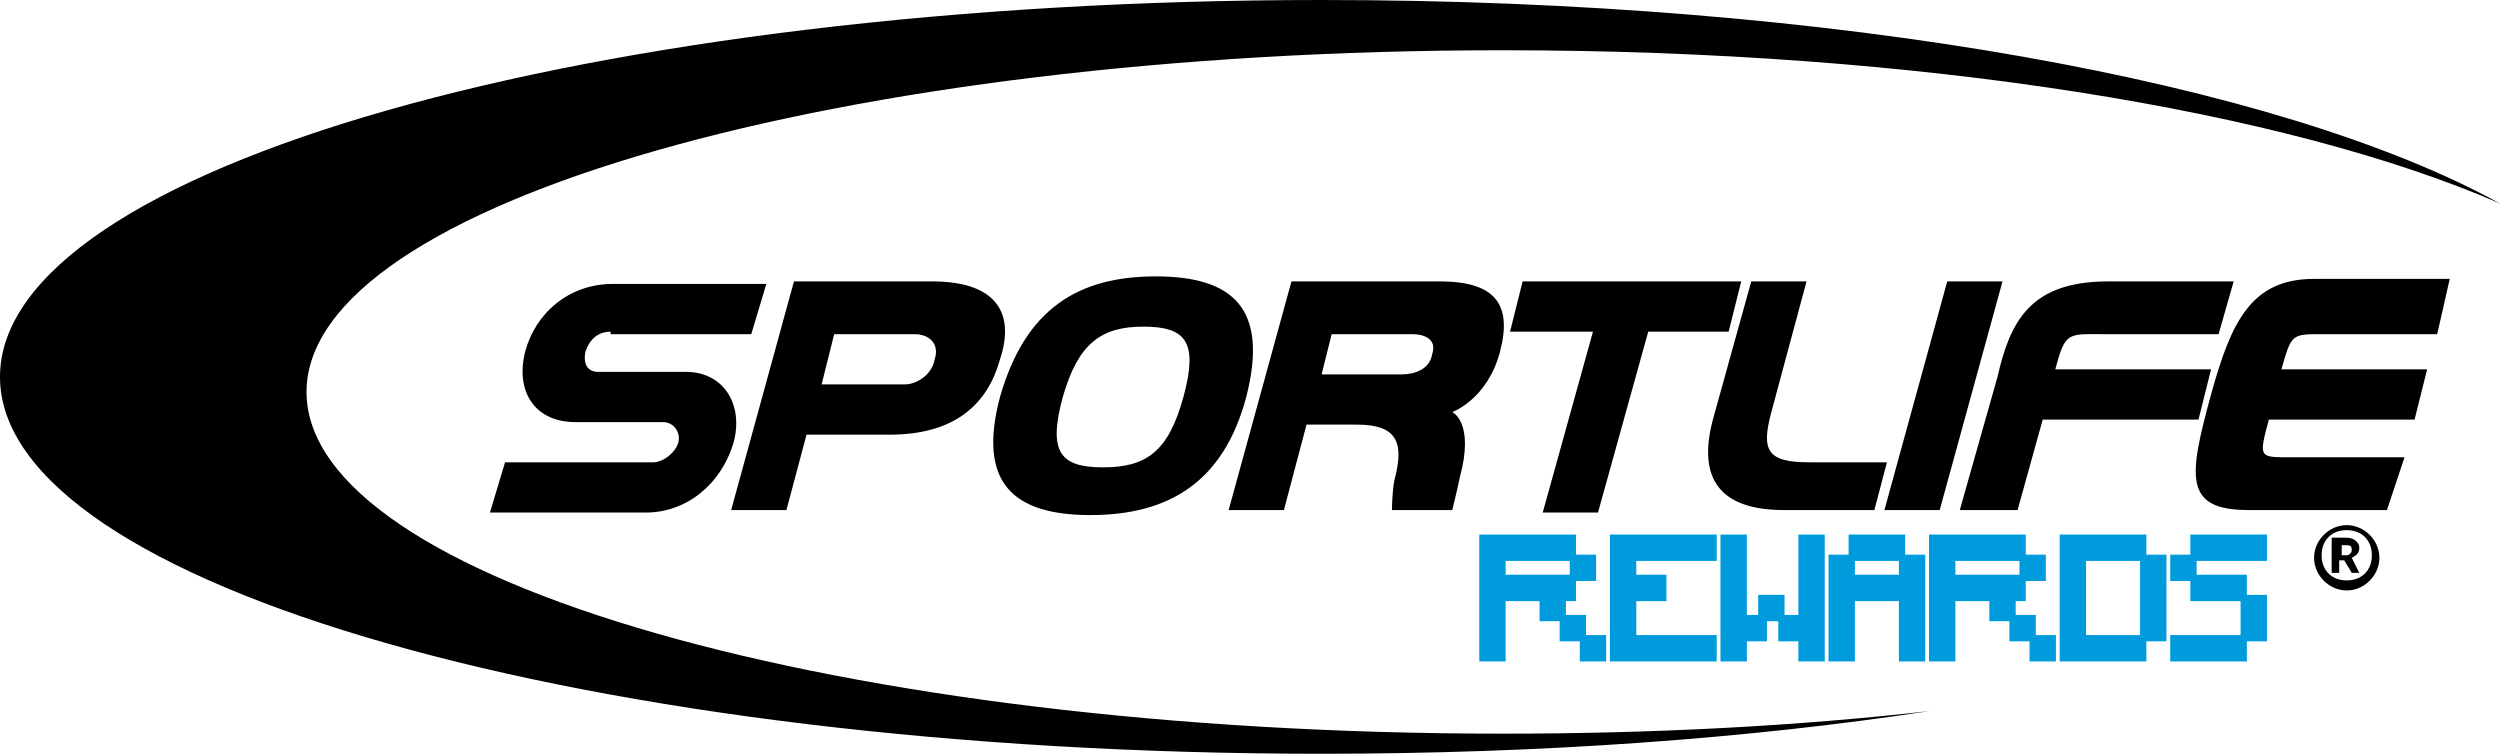<?xml version="1.0" encoding="utf-8"?>
<!-- Generator: Adobe Illustrator 22.1.0, SVG Export Plug-In . SVG Version: 6.00 Build 0)  -->
<svg version="1.1" id="Group_33" xmlns="http://www.w3.org/2000/svg" xmlns:xlink="http://www.w3.org/1999/xlink" x="0px" y="0px"
	 viewBox="0 0 99.5 30" style="enable-background:new 0 0 99.5 30;" xml:space="preserve">
<style type="text/css">
	.st0{clip-path:url(#SVGID_2_);}
	.st1{clip-path:url(#SVGID_4_);fill-rule:evenodd;clip-rule:evenodd;}
	.st2{clip-path:url(#SVGID_4_);}
	.st3{fill:#009BDD;stroke:#009BDD;stroke-width:0.25;stroke-miterlimit:10;}
</style>
<g>
	<g>
		<g id="Ilustración_29_4_">
			<g>
				<defs>
					<rect id="SVGID_1_" x="0" y="0" width="99.5" height="30"/>
				</defs>
				<clipPath id="SVGID_2_">
					<use xlink:href="#SVGID_1_"  style="overflow:visible;"/>
				</clipPath>
				<g class="st0">
					<defs>
						<rect id="SVGID_3_" x="0" y="0" width="99.5" height="30"/>
					</defs>
					<clipPath id="SVGID_4_">
						<use xlink:href="#SVGID_3_"  style="overflow:visible;"/>
					</clipPath>
					<path class="st1" d="M59.8,29.2c-26.3,0-47.6-6.1-47.6-13.6c0-7.5,21.3-13.6,47.6-13.6c16.6,0,31.2,2.4,39.7,6.1
						C90.8,3.3,73.1,0,52.6,0C23.6,0,0,6.7,0,15c0,8.3,23.6,15,52.6,15c8.7,0,17-0.6,24.2-1.7C71.5,28.9,65.8,29.2,59.8,29.2"/>
					<path class="st2" d="M24.3,13.2c-0.4,0-0.8,0.2-1,0.8c-0.1,0.5,0.1,0.8,0.5,0.8h3.5c1.5,0,2.3,1.3,1.9,2.8
						c-0.5,1.7-1.9,2.8-3.5,2.8h-6.2l0.6-2H26c0.4,0,0.9-0.4,1-0.8c0.1-0.4-0.2-0.8-0.6-0.8h-3.5c-1.6,0-2.4-1.2-2-2.8
						c0.4-1.5,1.7-2.7,3.5-2.7h6.1l-0.6,2H24.3z M37.1,11.2c2.6,0,3.3,1.3,2.7,3.1c-0.5,1.8-1.8,3-4.4,3h-3.3l-0.8,3h-2.2l2.5-9.1
						H37.1z M33.2,13.3l-0.5,2H36c0.5,0,1.1-0.4,1.2-1c0.2-0.6-0.2-1-0.8-1H33.2z M46,11c3.1,0,4.5,1.3,3.6,4.8
						c-0.9,3.4-3.1,4.7-6.2,4.7c-3.1,0-4.5-1.3-3.6-4.7C40.8,12.3,42.9,11,46,11 M42.3,15.8c-0.6,2.2-0.1,2.8,1.6,2.8
						c1.7,0,2.6-0.6,3.2-2.8c0.6-2.2,0.1-2.8-1.6-2.8C43.8,13,42.9,13.7,42.3,15.8 M57.3,11.2c2.2,0,2.9,0.9,2.4,2.8
						c-0.5,1.9-1.9,2.4-1.9,2.4s0.9,0.4,0.3,2.6c-0.1,0.5-0.3,1.3-0.3,1.3h-2.4c0,0,0-0.7,0.1-1.2c0.4-1.5,0.1-2.2-1.5-2.2H52
						l-0.9,3.4h-2.2l2.5-9.1H57.3z M53,13.3l-0.4,1.6h3.2c0.5,0,1.1-0.2,1.2-0.8c0.2-0.6-0.3-0.8-0.8-0.8H53z M60.1,13.2l0.5-2h8.7
						l-0.5,2h-3.2l-2,7.2h-2.2l2-7.2H60.1z M68.2,16.6l1.5-5.4h2.2l-1.4,5.2c-0.4,1.5-0.2,2,1.5,2h3.1l-0.5,1.9H71
						C68.5,20.3,67.5,19.1,68.2,16.6 M75,20.3l2.5-9.1h2.2l-2.5,9.1H75z M83.9,11.2h5l-0.6,2.1h-4.6c-1.4,0-1.5-0.1-1.9,1.4h6.2
						l-0.5,2h-6.2l-1,3.6H78l1.5-5.3C80,12.8,80.8,11.2,83.9,11.2 M90.8,14.7h5.8l-0.5,2h-5.8c-0.4,1.5-0.4,1.5,0.8,1.5h4.6L95,20.3
						h-5.5c-2.6,0-2.4-1.3-1.5-4.6c0.8-2.9,1.6-4.6,4.1-4.6h5.4L97,13.3h-4.6C91.2,13.3,91.2,13.3,90.8,14.7"/>
					<path class="st2" d="M93.4,23.5c-0.7,0-1.3-0.6-1.3-1.3c0-0.7,0.6-1.3,1.3-1.3c0.7,0,1.3,0.6,1.3,1.3
						C94.7,22.9,94.1,23.5,93.4,23.5 M93.4,21.1c-0.6,0-1,0.4-1,1c0,0.6,0.4,1,1,1c0.6,0,1-0.4,1-1C94.4,21.5,94,21.1,93.4,21.1
						 M93.6,22.8l-0.3-0.5h-0.2v0.5h-0.3v-1.4h0.6c0.3,0,0.5,0.2,0.5,0.4c0,0.2-0.1,0.3-0.3,0.4l0.3,0.6H93.6z M93.4,21.7h-0.2v0.4
						h0.2c0.1,0,0.2-0.1,0.2-0.2C93.6,21.8,93.6,21.7,93.4,21.7"/>
				</g>
			</g>
		</g>
	</g>
	<g>
		<path class="st3" d="M59.4,26.2H59v-0.4v-0.4V25v-0.4v-0.4v-0.4v-0.4V23v-0.4v-0.4v-0.4v-0.4h0.4h0.4h0.4h0.4H61h0.4h0.4h0.4h0.4
			v0.4v0.4H63h0.4v0.4V23H63h-0.4v-0.4v-0.4h-0.4h-0.4h-0.4H61h-0.4h-0.4h-0.4v0.4V23h0.4h0.4H61h0.4h0.4h0.4h0.4v0.4v0.4h-0.4v0.4
			v0.4h0.4H63V25v0.4h-0.4h-0.4V25v-0.4h-0.4h-0.4v-0.4v-0.4H61h-0.4h-0.4h-0.4v0.4v0.4V25v0.4v0.4v0.4H59.4z M63.4,26.2H63v-0.4
			v-0.4h0.4h0.4v0.4v0.4H63.4z"/>
		<path class="st3" d="M67.8,26.2h-0.4H67h-0.4h-0.4h-0.4h-0.4H65h-0.4h-0.4v-0.4v-0.4V25v-0.4v-0.4v-0.4v-0.4V23v-0.4v-0.4v-0.4
			v-0.4h0.4H65h0.4h0.4h0.4h0.4H67h0.4h0.4h0.4v0.4v0.4h-0.4h-0.4H67h-0.4h-0.4h-0.4h-0.4H65v0.4V23h0.4h0.4h0.4v0.4v0.4h-0.4h-0.4
			H65v0.4v0.4V25v0.4h0.4h0.4h0.4h0.4H67h0.4h0.4h0.4v0.4v0.4H67.8z"/>
		<path class="st3" d="M69,26.2h-0.4v-0.4v-0.4V25v-0.4v-0.4v-0.4v-0.4V23v-0.4v-0.4v-0.4v-0.4H69h0.4v0.4v0.4v0.4V23v0.4v0.4v0.4
			v0.4h0.4h0.4V25v0.4h-0.4h-0.4v0.4v0.4H69z M70.9,24.6h-0.4h-0.4v-0.4v-0.4h0.4h0.4v0.4V24.6z M72.1,26.2h-0.4v-0.4v-0.4h-0.4
			h-0.4V25v-0.4h0.4h0.4v-0.4v-0.4v-0.4V23v-0.4v-0.4v-0.4v-0.4h0.4h0.4v0.4v0.4v0.4V23v0.4v0.4v0.4v0.4V25v0.4v0.4v0.4H72.1z"/>
		<path class="st3" d="M76.1,26.2h-0.4v-0.4v-0.4V25v-0.4v-0.4v-0.4h-0.4h-0.4h-0.4h-0.4h-0.4v0.4v0.4V25v0.4v0.4v0.4h-0.4h-0.4
			v-0.4v-0.4V25v-0.4v-0.4v-0.4v-0.4V23v-0.4v-0.4h0.4h0.4v0.4V23h0.4h0.4h0.4h0.4h0.4v-0.4v-0.4h0.4h0.4v0.4V23v0.4v0.4v0.4v0.4V25
			v0.4v0.4v0.4H76.1z M75.7,22.2h-0.4h-0.4h-0.4h-0.4h-0.4v-0.4v-0.4h0.4h0.4h0.4h0.4h0.4v0.4V22.2z"/>
		<path class="st3" d="M77.3,26.2h-0.4v-0.4v-0.4V25v-0.4v-0.4v-0.4v-0.4V23v-0.4v-0.4v-0.4v-0.4h0.4h0.4h0.4h0.4h0.4h0.4h0.4h0.4
			h0.4v0.4v0.4h0.4h0.4v0.4V23h-0.4h-0.4v-0.4v-0.4h-0.4h-0.4h-0.4h-0.4h-0.4h-0.4h-0.4v0.4V23h0.4h0.4h0.4h0.4h0.4h0.4h0.4v0.4v0.4
			h-0.4v0.4v0.4h0.4h0.4V25v0.4h-0.4h-0.4V25v-0.4h-0.4h-0.4v-0.4v-0.4h-0.4h-0.4h-0.4h-0.4v0.4v0.4V25v0.4v0.4v0.4H77.3z
			 M81.3,26.2h-0.4v-0.4v-0.4h0.4h0.4v0.4v0.4H81.3z"/>
		<path class="st3" d="M84.9,26.2h-0.4h-0.4h-0.4h-0.4h-0.4h-0.4h-0.4v-0.4v-0.4V25v-0.4v-0.4v-0.4v-0.4V23v-0.4v-0.4v-0.4v-0.4h0.4
			h0.4h0.4h0.4h0.4h0.4h0.4h0.4v0.4v0.4h0.4h0.4v0.4V23v0.4v0.4v0.4v0.4V25v0.4h-0.4h-0.4V25v-0.4v-0.4v-0.4v-0.4V23v-0.4v-0.4h-0.4
			h-0.4h-0.4h-0.4h-0.4h-0.4v0.4V23v0.4v0.4v0.4v0.4V25v0.4h0.4h0.4h0.4h0.4h0.4h0.4v0.4v0.4H84.9z"/>
		<path class="st3" d="M87.3,23h-0.4h-0.4v-0.4v-0.4h0.4h0.4v0.4V23z M88.9,26.2h-0.4h-0.4h-0.4h-0.4h-0.4h-0.4v-0.4v-0.4h0.4h0.4
			h0.4h0.4h0.4h0.4h0.4v0.4v0.4H88.9z M89.7,22.2h-0.4h-0.4h-0.4h-0.4h-0.4h-0.4v-0.4v-0.4h0.4h0.4h0.4h0.4h0.4h0.4h0.4v0.4v0.4
			H89.7z M89.3,23.8h-0.4h-0.4h-0.4h-0.4h-0.4v-0.4V23h0.4h0.4h0.4h0.4h0.4v0.4V23.8z M89.3,25.4V25v-0.4v-0.4v-0.4h0.4h0.4v0.4v0.4
			V25v0.4h-0.4H89.3z"/>
	</g>
</g>
</svg>
